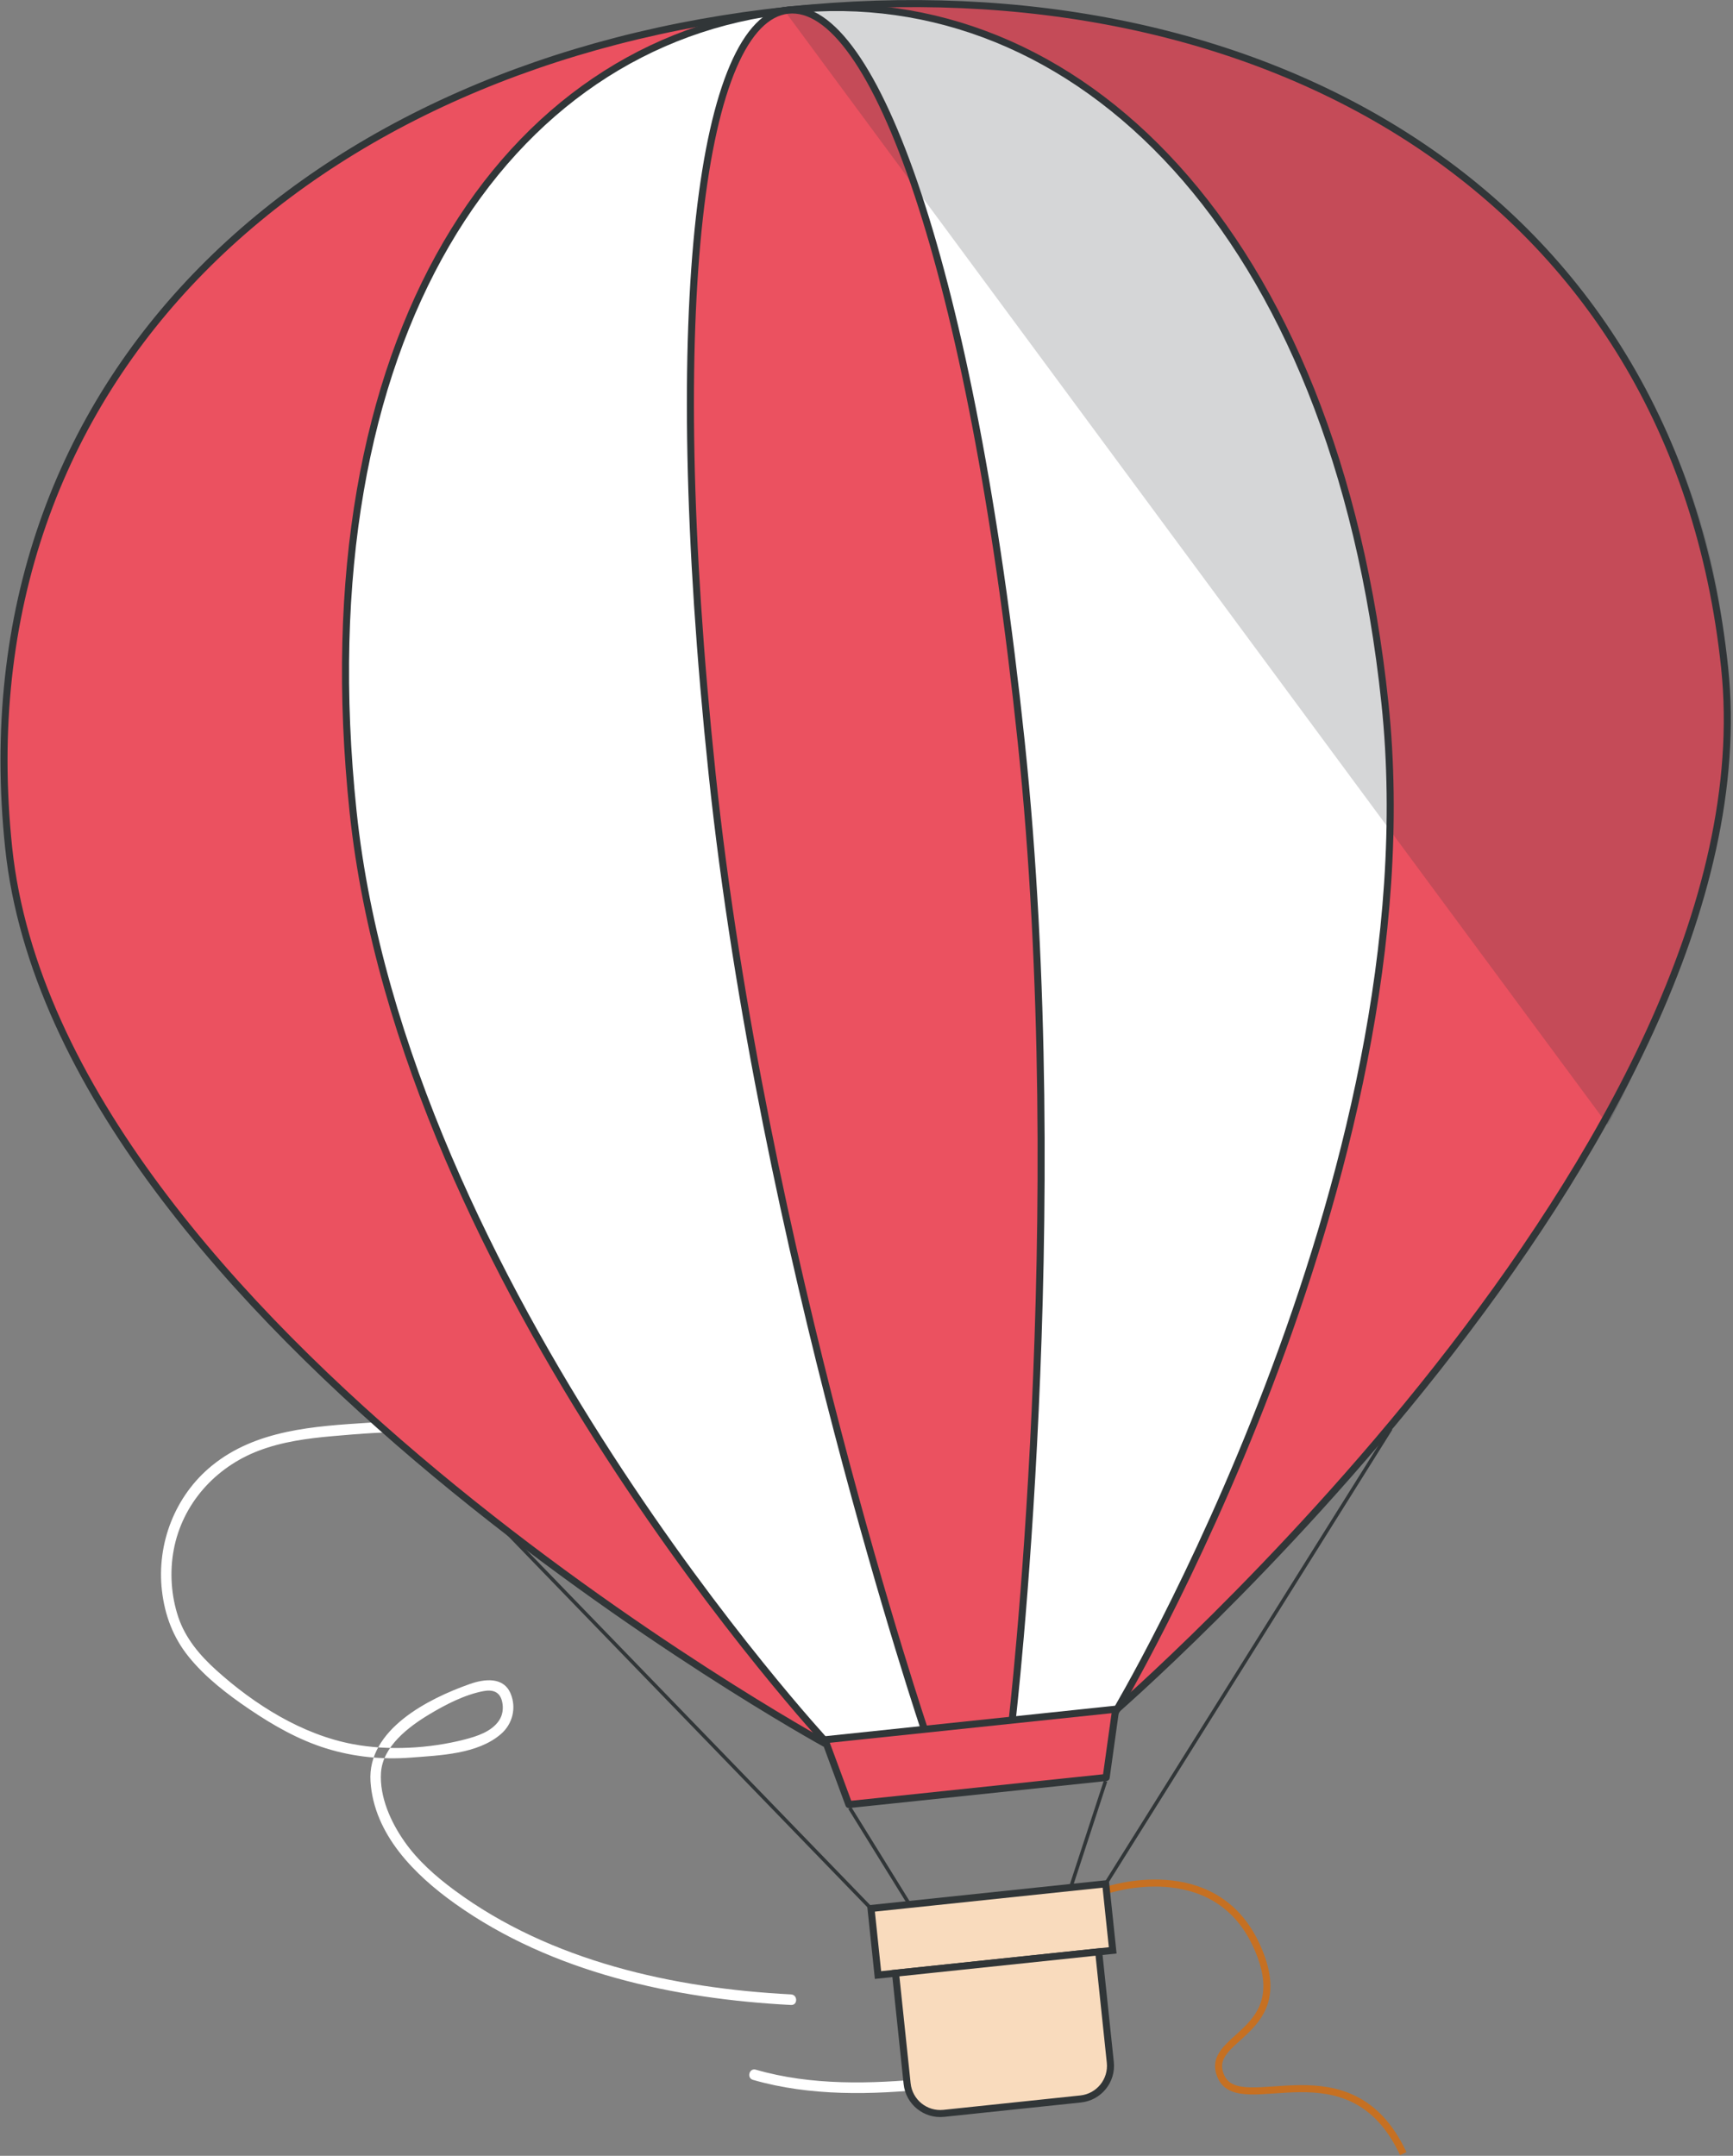 <svg width="492px" height="612px" viewBox="0 0 492 612" version="1.1" xmlns="http://www.w3.org/2000/svg" xmlns:xlink="http://www.w3.org/1999/xlink">
    <rect x="0" y="0" width="492" height="612" fill="#808080" stroke="none"/>
    <g id="404" stroke="none" stroke-width="1" fill="none" fill-rule="evenodd">
        <g id="404-page" transform="translate(-704, -92)">
            <g id="Group" transform="translate(684, 69)">
                <path d="M233.401,599.949 C239.888,604.217 246.639,608.074 253.983,610.67 C262.097,613.538 270.775,615.069 279.315,615.956 C296.028,617.692 313.606,618.146 329.89,613.433 C331.741,612.898 330.954,610.002 329.092,610.541 C313.336,615.101 296.439,614.615 280.259,613.051 C271.948,612.247 263.513,610.746 255.591,608.058 C248.188,605.546 241.421,601.638 234.915,597.359 C233.297,596.295 231.793,598.891 233.401,599.949" id="Fill-1" fill="#FFFFFF" transform="translate(281.829, 607.143) scale(-1, 1) translate(-281.829, -607.143) "></path>
                <path d="M67.156,592.176 C100.278,590.469 135.041,582.989 162.487,563.462 C174.042,555.239 185.556,543.763 186.552,528.738 C187.53,513.989 170.15,505.227 158.395,501.076 C154.236,499.608 148.766,498.9 146.741,503.851 C145.089,507.891 146.237,512.426 149.506,515.253 C156.143,520.994 166.805,521.303 175.129,521.951 C183.197,522.58 191.424,521.737 199.159,519.334 C206.979,516.905 214.179,512.8 220.93,508.224 C227.172,503.993 233.441,499.192 238.199,493.288 C242.594,487.834 244.957,481.523 245.76,474.593 C247.311,461.211 242.055,447.598 231.564,439.059 C219.007,428.839 202.449,427.872 186.957,426.88 C182.5,426.594 178.038,426.438 173.572,426.488 C171.642,426.509 171.637,429.509 173.572,429.488 C181.55,429.399 189.509,429.996 197.45,430.704 C204.511,431.334 211.618,432.285 218.281,434.821 C230.603,439.51 239.954,449.875 242.412,462.936 C243.593,469.216 243.153,475.959 241.135,482.025 C239.119,488.082 234.965,492.97 230.287,497.181 C219.46,506.928 205.995,515.422 191.519,518.135 C181.435,520.026 169.906,519.391 159.911,516.833 C156.404,515.936 152.164,514.584 150.051,511.412 C148.989,509.818 148.765,507.861 149.195,506.012 C149.852,503.19 151.914,502.588 154.531,503.087 C159.865,504.103 165.309,506.933 169.913,509.704 C175.782,513.238 183.086,518.772 183.572,526.204 C184.024,533.125 180.778,540.28 176.883,545.822 C173.077,551.236 168.019,555.686 162.726,559.6 C135.454,579.769 100.472,587.459 67.156,589.176 C65.235,589.275 65.223,592.275 67.156,592.176" id="Fill-3" fill="#FFFFFF" transform="translate(155.869, 509.329) scale(-1, 1) translate(-155.869, -509.329) "></path>
                <path d="M338.198,555.429 C338.198,555.429 369.544,548.294 378.838,575.185 C388.133,602.076 360.766,599.074 365.087,611.572 C369.406,624.07 402.59,604.989 414.198,638.572" id="Stroke-1" stroke="#C67022" stroke-width="2" transform="translate(376.198, 596.572) rotate(-6) translate(-376.198, -596.572) "></path>
                <polygon id="Fill-3" fill="#F9DBBD" transform="translate(301.588, 570.729) rotate(-6) translate(-301.588, -570.729) " points="268.088 580.229 335.088 580.229 335.088 561.229 268.088 561.229"></polygon>
                <polygon id="Stroke-5" stroke="#313638" stroke-width="2" transform="translate(301.588, 570.729) rotate(-6) translate(-301.588, -570.729) " points="268.088 580.229 335.088 580.229 335.088 561.229 268.088 561.229"></polygon>
                <path d="M324.766,621.012 L285.691,621.012 C280.46,621.012 276.221,616.777 276.221,611.552 L276.221,580.012 L334.221,580.012 L334.221,611.566 C334.221,616.783 329.988,621.012 324.766,621.012" id="Fill-6" fill="#F9DBBD" transform="translate(305.221, 600.512) rotate(-6) translate(-305.221, -600.512) "></path>
                <path d="M324.766,621.012 L285.691,621.012 C280.46,621.012 276.221,616.777 276.221,611.552 L276.221,580.012 L334.221,580.012 L334.221,611.566 C334.221,616.783 329.988,621.012 324.766,621.012 Z" id="Stroke-7" stroke="#313638" stroke-width="2" transform="translate(305.221, 600.512) rotate(-6) translate(-305.221, -600.512) "></path>
                <path d="M262.741,535.444 L276.741,564.444" id="Stroke-8" stroke="#313638" transform="translate(269.741, 549.944) rotate(-6) translate(-269.741, -549.944) "></path>
                <path d="M335.415,529.224 L322.415,558.224" id="Stroke-9" stroke="#313638" transform="translate(328.915, 543.724) rotate(-6) translate(-328.915, -543.724) "></path>
                <path d="M261.264,570.024 L167.264,450.024" id="Stroke-10" stroke="#313638" transform="translate(214.264, 510.024) rotate(-6) translate(-214.264, -510.024) "></path>
                <path d="M421.382,433.195 L327.382,553.195" id="Stroke-11" stroke="#313638" transform="translate(374.382, 493.195) rotate(-6) translate(-374.382, -493.195) "></path>
                <path d="M310.322,515.047 C310.322,515.047 514.296,373.367 514.296,237.921 C514.296,102.473 404.642,24.55 269.377,24.55 C134.11,24.55 24.456,102.473 24.456,237.921 C24.456,373.367 228.43,515.047 228.43,515.047" id="Fill-12" fill="#EB5160" transform="translate(269.376, 269.798) rotate(-6) translate(-269.376, -269.798) "></path>
                <path d="M310.322,515.047 C310.322,515.047 514.296,373.367 514.296,237.921 C514.296,102.473 404.642,24.55 269.377,24.55 C134.11,24.55 24.456,102.473 24.456,237.921 C24.456,373.367 228.43,515.047 228.43,515.047" id="Stroke-13" stroke="#313638" stroke-width="2" stroke-linejoin="round" transform="translate(269.376, 269.798) rotate(-6) translate(-269.376, -269.798) "></path>
                <path d="M311.082,514.977 C311.082,514.977 417.325,373.297 417.325,237.85 C417.325,102.402 351.385,24.48 270.046,24.48 C188.705,24.48 122.766,102.402 122.766,237.85 C122.766,373.297 229.008,514.977 229.008,514.977" id="Fill-15" fill="#FFFFFF" transform="translate(270.045, 269.728) rotate(-6) translate(-270.045, -269.728) "></path>
                <path d="M311.082,514.977 C311.082,514.977 417.325,373.297 417.325,237.85 C417.325,102.402 351.385,24.48 270.046,24.48 C188.705,24.48 122.766,102.402 122.766,237.85 C122.766,373.297 229.008,514.977 229.008,514.977" id="Stroke-16" stroke="#313638" stroke-width="2" transform="translate(270.045, 269.728) rotate(-6) translate(-270.045, -269.728) "></path>
                <path d="M281.668,515.047 C281.668,515.047 313.489,373.367 313.489,237.921 C313.489,102.473 293.739,24.55 269.377,24.55 C245.014,24.55 225.263,102.473 225.263,237.921 C225.263,373.367 257.086,515.047 257.086,515.047" id="Fill-18" fill="#EB5160" transform="translate(269.376, 269.798) rotate(-6) translate(-269.376, -269.798) "></path>
                <path d="M281.668,515.047 C281.668,515.047 313.489,373.367 313.489,237.921 C313.489,102.473 293.739,24.55 269.377,24.55 C245.014,24.55 225.263,102.473 225.263,237.921 C225.263,373.367 257.086,515.047 257.086,515.047" id="Stroke-19" stroke="#313638" stroke-width="2" stroke-linejoin="round" transform="translate(269.376, 269.798) rotate(-6) translate(-269.376, -269.798) "></path>
                <polygon id="Fill-21" fill="#EB5160" transform="translate(296.466, 521.997) rotate(-6) translate(-296.466, -521.997) " points="333.252 531.497 259.803 531.497 254.966 512.497 337.966 512.497"></polygon>
                <polygon id="Stroke-22" stroke="#313638" stroke-width="2" stroke-linejoin="round" transform="translate(296.466, 521.997) rotate(-6) translate(-296.466, -521.997) " points="333.252 531.497 259.803 531.497 254.966 512.497 337.966 512.497"></polygon>
                <path d="M500.48,323.492 C500.48,323.492 511.948,293.452 517.866,244.39 C526.386,128.475 421.23,-0.711 219.179,46.662 L500.48,323.492 Z" id="Fill-23" fill-opacity="0.2" fill="#313638" transform="translate(368.762, 180.052) rotate(-351) translate(-368.762, -180.052) "></path>
            </g>
        </g>
    </g>
</svg>
